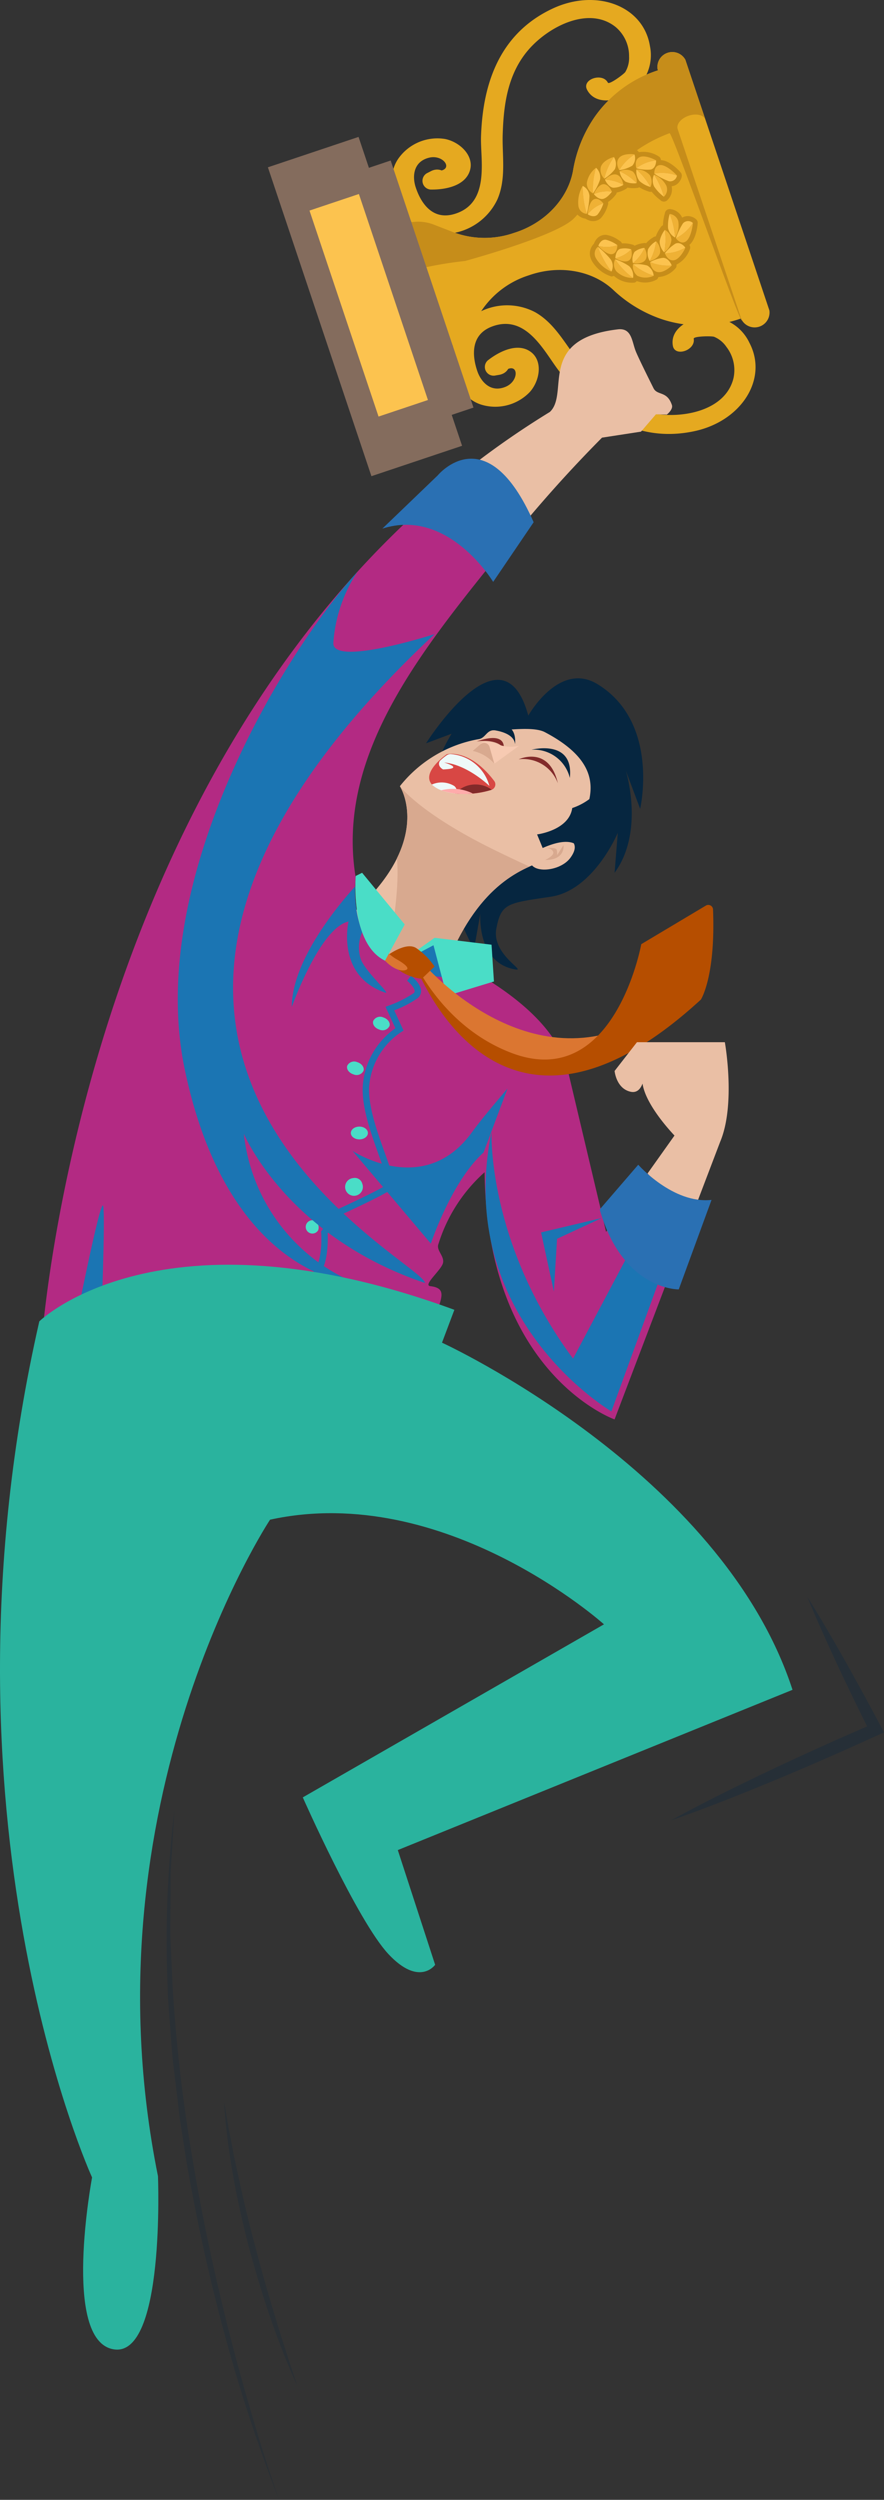 <svg xmlns="http://www.w3.org/2000/svg" width="138.297" height="391.023" viewBox="0 0 138.297 391.023"><rect x="0" y="0" width="138.297" height="391.023" fill="#333333" stroke="none"/><defs><style>.a,.u{fill:#062640;}.b{fill:#eabfa5;}.c{fill:#d84744;}.d{fill:#822a2a;}.e{fill:#eef9f9;}.f{fill:#ffabab;}.g{fill:#d8a98f;}.h{fill:#f7cab2;}.i{fill:#e5a920;}.j{fill:#c68d1a;}.k{fill:#efb135;}.l{fill:#fcc34f;}.m{fill:#846c5d;}.n{fill:#b32a83;}.o{fill:#4addc7;}.p{fill:#1b75b3;}.q{fill:#db7631;}.r{fill:#b64e00;}.s{fill:#2ab39e;}.t{fill:#2a70b3;}.u{opacity:0.2;}.v{opacity:0.3;}</style></defs><g transform="translate(-1039.215 -335.5)"><path class="a" d="M1121.864,447.437s4.816-8.6,10.833-4.917c9.792,6,6.667,19.5,6.667,19.5l-2.25-6s3,9.5-1.75,16l.5-6.25s-3.75,9-10.5,10-7.75,1-8.5,5,4.739,6.659,3,6.375c-6.125-1-5.5-8.75-5.5-8.75l-1,5.625s-7.75-15-7.25-22a25.852,25.852,0,0,1,3.75-11.75l-4,1.5S1117.864,432.687,1121.864,447.437Z"/><path class="b" d="M1127.772,468.293c3.21-5.8,8.092-12.273-3.325-18.273-1.839-.966-6.19-.219-7.916-.291-1.2-.051-1.345,1.221-2.424,1.385a20.223,20.223,0,0,0-12.332,7.361S1109,469.52,1087.52,483.54c-2.509,1.638,15.413,29.7,17.177,19.314C1110.7,467.52,1125.845,471.775,1127.772,468.293Z"/><path class="c" d="M1109.114,453.479s3.5-.959,7.393,4.146a.9.9,0,0,1-.429,1.429,13.262,13.262,0,0,1-7.631.133C1103.375,457.427,1109.114,453.479,1109.114,453.479Z"/><path class="d" d="M1116.078,459.054c.024-.007.036-.026.059-.035a4.294,4.294,0,0,0-2.523-.811,4.173,4.173,0,0,0-3.183,1.414A15.049,15.049,0,0,0,1116.078,459.054Z"/><path class="e" d="M1115.781,458.437s-3.417-3.333-7.084-3.667c0,0,3.334.959-.166,1.084,0,0-1-.5-.5-1.334a8.387,8.387,0,0,1,1-.832,1.088,1.088,0,0,1,.775-.224A6.751,6.751,0,0,1,1115.781,458.437Z"/><path class="e" d="M1106.8,458.208c-.009.007-.017.021-.026.029a4.3,4.3,0,0,0,1.671.95,9.216,9.216,0,0,0,1.962.431l.018-.035s.562-.5-.125-1.125A3.764,3.764,0,0,0,1106.8,458.208Z"/><path class="f" d="M1108.447,459.187a11,11,0,0,0,4.723.43,6.738,6.738,0,0,0-3.118-.722,7.466,7.466,0,0,0-1.8.218C1108.32,459.138,1108.379,459.163,1108.447,459.187Z"/><path class="g" d="M1101.31,469.759c.847,8.2-3.777,26.255-4.879,30.395.146.174.291.348.436.516l9.262-4.845c4.218-17.5,11.019-22.592,15.914-24.777-1.862-.853-3.772-1.755-5.679-2.694-11.5-5.667-14.589-9.879-14.589-9.879S1104.673,462.926,1101.31,469.759Z"/><path class="b" d="M1127.864,466.6s2.417.583.583,3.083-7.5,2.583-6.083-.583S1127.864,466.6,1127.864,466.6Z"/><path class="d" d="M1120.364,454.27s4.75-2.25,6.125,3.75A5.77,5.77,0,0,0,1120.364,454.27Z"/><path class="a" d="M1122.364,452.77s6.667-1.75,6,4.417A5.8,5.8,0,0,0,1122.364,452.77Z"/><path class="a" d="M1115.822,449.645s3.75.167,3.971,2.25C1119.793,451.895,1120.364,447.52,1115.822,449.645Z"/><path class="d" d="M1118.018,452.538s.513-2.726-4.237-1.059C1113.781,451.479,1116.822,450.937,1118.018,452.538Z"/><path class="h" d="M1115.177,452.645l-.788-.731s.35-.894,2.475-.081a5.577,5.577,0,0,0,3.563.312l-3.875,2.813Z"/><path class="g" d="M1113.177,452.958l1.212-1.044a.876.876,0,0,1,1.414.423l.749,2.621A6.257,6.257,0,0,0,1113.177,452.958Z"/><path class="g" d="M1127.364,467.708s.375,2.312-2.875,2.312c0,0,1.563-.687,1.25-1.312s-1.187-.563-1.187-.563,1.625-.125,1.75.25a2.355,2.355,0,0,1,.062.875Z"/><path class="a" d="M1123.239,466.02s5-.625,5.5-4.125a9.6,9.6,0,0,0,3.542-2.125c1.55-1.472-2.667,8.125-2.667,8.125s-1-1.75-5.5.25Z"/><path class="i" d="M1131.051,349.527c1.265,2.467,4.849,1.955,7.261.185a7.071,7.071,0,0,0,2.578-7.029c-1.026-6.29-8.387-9.051-15.247-5.83-8.768,4.117-10.933,12.538-11.175,20.018-.12,3.674,1.472,10.393-4.136,12.094-3.542,1.073-5.324-1.84-6.089-4.188-.514-1.576-.443-3.952,2.057-4.6,2.41-.626,4.133,2.14,1.118,2.077q.222,1.3.442,2.61l.525-.27c1.957-1,.207-3.326-1.744-2.325l-.525.269a1.367,1.367,0,0,0,.442,2.61c2.351.05,5.466-.57,6.181-3,.673-2.286-1.577-4.446-3.9-4.909a7.477,7.477,0,0,0-7.311,3.078c-1.872,2.751-.735,5.9.768,8.261a6.972,6.972,0,0,0,7.5,3.436,9.431,9.431,0,0,0,7.232-5.316c1.42-3.273.727-6.87.831-10.162.14-4.47.7-9.494,4.154-13.388,3.186-3.592,9.4-6.73,13.517-3.42a5.927,5.927,0,0,1,2.1,4.593,4.34,4.34,0,0,1-.591,2.443c-.234.344-2.536,2.038-2.726,1.667-.832-1.622-4.1-.549-3.262,1.094Z"/><path class="i" d="M1159.58,384.051l-5.667-16.906-1.81-5.4-5.668-16.9a2.332,2.332,0,0,0-4.349,1.458l.068.2h0a19.243,19.243,0,0,0-9.938,7.333,20.8,20.8,0,0,0-3.318,8.156c-.691,4.333-4.131,8.223-8.965,9.844l-.311.1a13.965,13.965,0,0,1-9.4-.078l-3.238-1.257a6.834,6.834,0,0,0-4.6-.039l2.366,7.059,1.811,5.4,2.366,7.058a6.834,6.834,0,0,0,3.648-2.8l1.826-2.955a13.962,13.962,0,0,1,7.455-5.729l.312-.105c4.834-1.62,9.923-.589,13.087,2.452a20.789,20.789,0,0,0,7.562,4.509,19.248,19.248,0,0,0,12.35-.14h0l.067.2a2.332,2.332,0,0,0,4.349-1.457Z"/><path class="j" d="M1128.992,369.668c1.653-1.681,4.472-5.526,6.066-7.359a22.984,22.984,0,0,1,8.908-5.974c.436-.171,10.856,29.436,11.3,29.286l-9.979-29.767-.051-.152c-.253-.755.516-1.694,1.717-2.1s2.379-.117,2.632.638l-3.153-9.4a2.332,2.332,0,0,0-4.349,1.458l.068.2h0a19.243,19.243,0,0,0-9.938,7.333,20.8,20.8,0,0,0-3.318,8.156c-.691,4.333-4.131,8.223-8.965,9.844l-.311.1a13.965,13.965,0,0,1-9.4-.078l-3.238-1.257a6.834,6.834,0,0,0-4.6-.039l2.348,7a58.48,58.48,0,0,1,7.246-1.234S1126.254,372.45,1128.992,369.668Z"/><path class="i" d="M1144.479,389.582c-.478-2.731,2.691-4.483,5.682-4.524a7.07,7.07,0,0,1,6.293,4.055c2.973,5.638-1.237,12.277-8.652,13.842-9.477,2-16.281-3.416-20.983-9.238-2.309-2.86-5.089-9.181-10.589-7.158-3.473,1.278-3.139,4.677-2.335,7.012.54,1.568,2.028,3.42,4.415,2.431,2.3-.953,2.008-4.2-.359-2.331l-1.221-2.348.581-.1c2.167-.378,2.17,2.53.01,2.907l-.581.1a1.367,1.367,0,0,1-1.221-2.348c1.846-1.457,4.706-2.84,6.739-1.335,1.915,1.419,1.422,4.5-.153,6.268a7.478,7.478,0,0,1-7.689,1.951c-3.152-1.068-4.144-4.268-4.366-7.056a6.97,6.97,0,0,1,3.911-7.259,9.426,9.426,0,0,1,8.974-.117c3.106,1.756,4.721,5.044,6.788,7.609,2.8,3.481,6.28,7.154,11.384,8.179,4.707.945,11.558-.3,12.847-5.418a5.926,5.926,0,0,0-1.09-4.934,4.327,4.327,0,0,0-1.943-1.593c-.394-.134-3.252-.1-3.18.312.314,1.8-2.944,2.912-3.262,1.094Z"/><path class="j" d="M1144.288,364.636a1.709,1.709,0,0,0,1.239-.744,1.767,1.767,0,0,0,.356-.862.778.778,0,0,0-.077-.4.336.336,0,0,0-.021-.036l-.012-.019h0c-.268-.379-1.811-1.991-3.153-2.021a.778.778,0,0,0-.188-.458.524.524,0,0,0-.039-.042,4.381,4.381,0,0,0-3.237-.746.754.754,0,0,0-.225-.262.769.769,0,0,0-.109-.068,3.794,3.794,0,0,0-3.1.488.776.776,0,0,0-.323-.146.46.46,0,0,0-.069-.007l-.033,0h0a3.757,3.757,0,0,0-2.648,1.687.762.762,0,0,0-.239-.02.465.465,0,0,0-.085.015.7.7,0,0,0-.125.034l0,.008a4.253,4.253,0,0,0-1.925,2.785.633.633,0,0,0-.134.03.5.5,0,0,0-.1.042.719.719,0,0,0-.183.121l.011.012a5.372,5.372,0,0,0-.918,3.849,3.137,3.137,0,0,0,.084.3,2.132,2.132,0,0,0,1.76,1.521,2.339,2.339,0,0,0,.409.21,1.818,1.818,0,0,0,1.987-.261,4.811,4.811,0,0,0,1.084-1.96l.02-.058a.761.761,0,0,0,.061-.447.789.789,0,0,0-.018-.082,4.665,4.665,0,0,0,1.148-1.074.766.766,0,0,0,.212-.411,4.178,4.178,0,0,0,1.331-.5.765.765,0,0,0,.337-.273,4.469,4.469,0,0,0,1.42.066.756.756,0,0,0,.435-.124,5.725,5.725,0,0,0,1.432.657.763.763,0,0,0,.508.046,7.554,7.554,0,0,0,1.3,1.265l.07.056a.764.764,0,0,0,1.137-.054A2.265,2.265,0,0,0,1144.288,364.636Zm-5.627,14.99a.746.746,0,0,0,.179-.16,3.761,3.761,0,0,0,3.13-.25h0l.026-.022c.019-.017.036-.033.049-.047a.764.764,0,0,0,.17-.313,3.8,3.8,0,0,0,2.766-1.476.79.79,0,0,0,.068-.466,4.309,4.309,0,0,0,2.133-2.54c0-.015,0-.031.005-.046a.745.745,0,0,0-.125-.5c1.046-.847,1.312-3.048,1.3-3.506h0l0-.018a.432.432,0,0,0,0-.044.786.786,0,0,0-.191-.383,1.781,1.781,0,0,0-.79-.462,1.708,1.708,0,0,0-1.442.153,2.273,2.273,0,0,0-1.771-1.323.765.765,0,0,0-.941.643l-.022.087a7.608,7.608,0,0,0-.272,1.79.762.762,0,0,0-.4.387l-.006,0a5.524,5.524,0,0,0-.72,1.347.765.765,0,0,0-.675.528.72.72,0,0,1,.231-.351,4.365,4.365,0,0,0-1.07.894.77.77,0,0,0-.484,0c.007,0,.017-.009.024-.01a4.057,4.057,0,0,0-1.334.4.761.761,0,0,0-.453-.2v-.005a4.564,4.564,0,0,0-1.528-.157.747.747,0,0,0-.035-.077.761.761,0,0,0-.318-.32l-.051-.034a4.835,4.835,0,0,0-2.051-.911,1.82,1.82,0,0,0-1.739.991,2.305,2.305,0,0,0-.2.413,2.129,2.129,0,0,0-.489,2.273c.033.1.071.194.115.292a5.377,5.377,0,0,0,3.054,2.521v.016a.725.725,0,0,0,.218-.013.487.487,0,0,0,.1-.025.677.677,0,0,0,.125-.056,4.257,4.257,0,0,0,3.214,1.061l0,.008a.706.706,0,0,0,.121-.047A.449.449,0,0,0,1138.661,379.626Zm2.435-6.463a.789.789,0,0,1,.014-.086.61.61,0,0,0-.012.086Zm-1.762.839a.764.764,0,0,1,.061-.126.641.641,0,0,0-.058.128Z"/><path class="k" d="M1136.093,362.115c.02,0-.678-1.067-.064-1.869.635-.853,2.462-.629,2.448-.585A7.41,7.41,0,0,0,1136.093,362.115Z"/><path class="l" d="M1138.131,361.418a5.519,5.519,0,0,1-2.038.7,7.41,7.41,0,0,1,2.384-2.454A1.785,1.785,0,0,1,1138.131,361.418Z"/><path class="l" d="M1136.15,362.289a2.482,2.482,0,0,0,.915,1.625,3.278,3.278,0,0,0,1.745.235A8.161,8.161,0,0,0,1136.15,362.289Z"/><path class="k" d="M1138.242,362.355a2.17,2.17,0,0,0-2.092-.066,8.161,8.161,0,0,1,2.66,1.86A2.227,2.227,0,0,0,1138.242,362.355Z"/><path class="k" d="M1138.769,361.826c.02.01-.4-1.227.435-1.7.866-.521,2.673.437,2.65.477A6.275,6.275,0,0,0,1138.769,361.826Z"/><path class="l" d="M1141.023,362.023a6.647,6.647,0,0,1-2.254-.2,6.275,6.275,0,0,1,3.085-1.228C1141.873,360.615,1141.89,361.8,1141.023,362.023Z"/><path class="l" d="M1138.78,362.005a2.49,2.49,0,0,0,.487,1.822,4.416,4.416,0,0,0,1.712.923A10.14,10.14,0,0,0,1138.78,362.005Z"/><path class="k" d="M1140.883,362.908a2.669,2.669,0,0,0-2.1-.9,10.14,10.14,0,0,1,2.2,2.745A2,2,0,0,0,1140.883,362.908Z"/><path class="k" d="M1141.567,362.657c.019.019-.077-1.268.912-1.335,1.031-.1,2.674,1.617,2.643,1.65A6.679,6.679,0,0,0,1141.567,362.657Z"/><path class="l" d="M1143.861,363.85a10.433,10.433,0,0,1-2.294-1.193,6.679,6.679,0,0,1,3.555.315A1.088,1.088,0,0,1,1143.861,363.85Z"/><path class="l" d="M1141.53,362.822a2.192,2.192,0,0,0,.007,1.838,6.68,6.68,0,0,0,1.541,1.616A11.959,11.959,0,0,0,1141.53,362.822Z"/><path class="k" d="M1143.474,364.576a3.653,3.653,0,0,0-1.944-1.754,11.959,11.959,0,0,1,1.548,3.454A1.57,1.57,0,0,0,1143.474,364.576Z"/><path class="k" d="M1131.022,368.956a1.421,1.421,0,0,1-1.319-1.251,5.027,5.027,0,0,1,.677-3.127A14.765,14.765,0,0,0,1131.022,368.956Z"/><path class="l" d="M1131.433,366.157a13.036,13.036,0,0,1-.411,2.8,14.765,14.765,0,0,1-.642-4.378A1.886,1.886,0,0,1,1131.433,366.157Z"/><path class="l" d="M1131.166,369.012c0,.03.906.628,1.514.073a5.136,5.136,0,0,0,.929-1.778A5.016,5.016,0,0,0,1131.166,369.012Z"/><path class="k" d="M1132.125,366.683c-.8.375-1,2.327-.959,2.329a5.016,5.016,0,0,1,2.443-1.7C1133.6,367.332,1132.879,366.311,1132.125,366.683Z"/><path class="k" d="M1132,365.755a1.761,1.761,0,0,1-.979-1.63,3.666,3.666,0,0,1,1.454-2.384A12.046,12.046,0,0,0,1132,365.755Z"/><path class="l" d="M1133.1,363.562a8.327,8.327,0,0,1-1.109,2.193,12.046,12.046,0,0,1,.475-4.014A2.1,2.1,0,0,1,1133.1,363.562Z"/><path class="l" d="M1132.124,365.866c-.006.024.731.927,1.467.738.705-.185,1.336-1.126,1.361-1.119A5.1,5.1,0,0,0,1132.124,365.866Z"/><path class="k" d="M1133.652,364.313c-.881,0-1.565,1.542-1.528,1.553a5.1,5.1,0,0,1,2.828-.381C1134.941,365.5,1134.487,364.309,1133.652,364.313Z"/><path class="k" d="M1133.761,363.45a1.911,1.911,0,0,1-.548-1.84c.353-1.1,2.049-1.587,2.046-1.538A9.509,9.509,0,0,0,1133.761,363.45Z"/><path class="l" d="M1135.415,361.956a6.065,6.065,0,0,1-1.654,1.494,9.509,9.509,0,0,1,1.5-3.378A2.052,2.052,0,0,1,1135.415,361.956Z"/><path class="l" d="M1133.858,363.6c-.012.018.483,1.12,1.255,1.259a2.948,2.948,0,0,0,1.63-.447A6.329,6.329,0,0,0,1133.858,363.6Z"/><path class="k" d="M1135.761,362.847c-.87-.349-1.937.734-1.9.754a6.329,6.329,0,0,1,2.885.812C1136.728,364.425,1136.588,363.175,1135.761,362.847Z"/><path class="k" d="M1140.914,376.5c.015-.014.1,1.259,1.076,1.529,1.021.3,2.344-.981,2.306-1.008A7.447,7.447,0,0,1,1140.914,376.5Z"/><path class="l" d="M1142.961,375.827a5.512,5.512,0,0,0-2.047.672,7.447,7.447,0,0,0,3.382.521C1144.307,377,1143.859,375.863,1142.961,375.827Z"/><path class="l" d="M1140.855,376.325a2.478,2.478,0,0,1-.249-1.848,3.271,3.271,0,0,1,1.251-1.239A8.178,8.178,0,0,1,1140.855,376.325Z"/><path class="k" d="M1142.485,375.012c-.23.992-1.636,1.355-1.63,1.313a8.178,8.178,0,0,0,1-3.087A2.225,2.225,0,0,1,1142.485,375.012Z"/><path class="k" d="M1143.224,375.116c.01-.02.422,1.219,1.375,1.1,1.005-.106,1.869-1.96,1.827-1.977A6.285,6.285,0,0,1,1143.224,375.116Z"/><path class="l" d="M1144.9,373.6a6.664,6.664,0,0,0-1.68,1.516,6.285,6.285,0,0,0,3.2-.879C1146.431,374.212,1145.728,373.253,1144.9,373.6Z"/><path class="l" d="M1143.125,374.967a2.494,2.494,0,0,1-.71-1.748,4.441,4.441,0,0,1,.81-1.768A10.131,10.131,0,0,1,1143.125,374.967Z"/><path class="k" d="M1144.259,372.979a2.67,2.67,0,0,1-1.134,1.988,10.131,10.131,0,0,0,.1-3.516A2,2,0,0,1,1144.259,372.979Z"/><path class="k" d="M1144.956,372.766c0-.026.7,1.059,1.533.516.883-.541,1.159-2.9,1.114-2.91A6.661,6.661,0,0,1,1144.956,372.766Z"/><path class="l" d="M1146.067,370.432a10.388,10.388,0,0,0-1.111,2.334,6.661,6.661,0,0,0,2.647-2.394A1.089,1.089,0,0,0,1146.067,370.432Z"/><path class="l" d="M1144.827,372.657a2.19,2.19,0,0,1-1.1-1.471,6.64,6.64,0,0,1,.256-2.218A12,12,0,0,1,1144.827,372.657Z"/><path class="k" d="M1145.321,370.086a3.653,3.653,0,0,1-.494,2.571,12,12,0,0,0-.846-3.689A1.572,1.572,0,0,1,1145.321,370.086Z"/><path class="k" d="M1132.745,374.1a1.42,1.42,0,0,0-.3,1.793,5.031,5.031,0,0,0,2.424,2.088A14.833,14.833,0,0,1,1132.745,374.1Z"/><path class="l" d="M1134.759,376.082a12.983,12.983,0,0,0-2.014-1.986,14.833,14.833,0,0,0,2.126,3.881A1.884,1.884,0,0,0,1134.759,376.082Z"/><path class="l" d="M1132.826,373.964c-.016-.024.345-1.046,1.164-.97a5.121,5.121,0,0,1,1.814.859A5.017,5.017,0,0,1,1132.826,373.964Z"/><path class="k" d="M1135,375.245c-.865.182-2.2-1.256-2.17-1.281a5.017,5.017,0,0,0,2.978-.111C1135.785,373.835,1135.821,375.087,1135,375.245Z"/><path class="k" d="M1135.452,376.063a1.759,1.759,0,0,0,.2,1.89,3.665,3.665,0,0,0,2.6,1.027A12.032,12.032,0,0,1,1135.452,376.063Z"/><path class="l" d="M1137.658,377.145a8.333,8.333,0,0,0-2.206-1.082,12.032,12.032,0,0,0,2.8,2.917A2.1,2.1,0,0,0,1137.658,377.145Z"/><path class="l" d="M1135.487,375.9c-.019-.015.024-1.18.725-1.472a3.434,3.434,0,0,1,1.761.072A5.092,5.092,0,0,1,1135.487,375.9Z"/><path class="k" d="M1137.642,376.215c-.7.535-2.178-.287-2.155-.318a5.092,5.092,0,0,0,2.486-1.4C1137.953,374.488,1138.311,375.715,1137.642,376.215Z"/><path class="k" d="M1138.249,376.839a1.913,1.913,0,0,0,.672,1.8,3,3,0,0,0,2.56-.006A9.489,9.489,0,0,1,1138.249,376.839Z"/><path class="l" d="M1140.469,377.034a6.051,6.051,0,0,0-2.22-.2,9.489,9.489,0,0,0,3.232,1.792A2.052,2.052,0,0,0,1140.469,377.034Z"/><path class="l" d="M1138.236,376.66a2.182,2.182,0,0,1,.242-1.761,2.948,2.948,0,0,1,1.571-.626A6.337,6.337,0,0,1,1138.236,376.66Z"/><path class="k" d="M1140.209,376.114c-.484.8-1.988.582-1.973.546a6.337,6.337,0,0,0,1.813-2.387C1140.029,374.272,1140.671,375.355,1140.209,376.114Z"/><rect class="m" width="40.76" height="6.76" transform="translate(1100.334 360.608) rotate(71.468)"/><rect class="m" width="50.958" height="14.958" transform="translate(1097.322 409.985) rotate(-108.532)"/><rect class="l" width="33.985" height="8.151" transform="translate(1098.436 400.66) rotate(-108.532)"/><path class="n" d="M1148.168,523.852a13.079,13.079,0,0,1-7.646-4.8l-6.491,9.138-6-25.333c-1.787-7.146-9.6-12.809-17.145-16.742-16.9,5.033-16.339-10.329-16.022-13.342-3.278-19.763,11.2-36.573,23.863-52.382l-14.2-4.868c-53.9,49.2-58.884,130.967-58.884,130.967l65.377,9.7c-10.159-12.165,1.341-18.831-4.479-19.509-1.234-.143,1.766-2.544,1.987-3.656.209-1.053-1.047-1.919-.746-2.858a24.99,24.99,0,0,1,7.246-11.308c.376,31.606,20.333,38.666,20.333,38.666Z"/><path class="o" d="M1099.168,494.642a1.2,1.2,0,0,0-1.568.565c-.162.528.277,1.131.981,1.347a1.2,1.2,0,0,0,1.568-.564C1100.312,495.462,1099.872,494.859,1099.168,494.642Zm-3.081,8.348c.162-.528-.277-1.131-.981-1.348a1.2,1.2,0,0,0-1.568.565c-.162.528.277,1.131.981,1.347A1.2,1.2,0,0,0,1096.087,502.99Zm-.65,8.733c-.736,0-1.333.448-1.333,1s.6,1,1.333,1,1.334-.447,1.334-1S1096.174,511.723,1095.437,511.723Zm-.971,8.053a1.389,1.389,0,1,0,1.421.869A1.2,1.2,0,0,0,1094.466,519.776Zm-6.133,6.623a1.042,1.042,0,1,0,.655,1.533A1.2,1.2,0,0,0,1088.333,526.4Z"/><path class="p" d="M1087.579,536l-.242-.97c2.122-.531,2.252-5.036,2.123-6.727l-.015-.191,2.692-3.5.113-.052c.059-.027,5.981-2.744,7.431-3.711.33-.381-.593-2.956-1.267-4.836-1.155-3.221-2.593-7.229-2.455-10.519a12.045,12.045,0,0,1,5.115-9.159l-1.547-3.354.51-.186a18.212,18.212,0,0,0,3.859-1.921.4.4,0,0,0,.19-.344c0-.527-.8-1.319-1.185-1.621l.614-.789c.16.125,1.563,1.249,1.571,2.4a1.41,1.41,0,0,1-.565,1.134,16.514,16.514,0,0,1-3.635,1.885l1.464,3.171-.384.231a11.292,11.292,0,0,0-5.008,8.593c-.129,3.094,1.272,7,2.4,10.14,1.19,3.317,1.908,5.32.88,6.005-1.418.946-6.6,3.342-7.456,3.737l-2.31,3C1090.53,529.571,1090.671,535.227,1087.579,536Z"/><path class="p" d="M1141.864,523.52l-13,24.5c-13.5-18.25-12.75-35.5-12.75-35.5-6,29.25,18.75,43.75,18.75,43.75l10.75-29.5Z"/><path class="p" d="M1050.7,544.187c.334,4,4.334-1.667,4.334-1.667s.666-16.333.333-18.333S1050.7,544.187,1050.7,544.187Z"/><path class="p" d="M1105.7,536.187c-.4-3.581-68.333-36.167,1.5-101.5,0,0-16.122,5.188-15.833,1.333a23.061,23.061,0,0,1,3.783-11.1c-11.324,12.434-33.254,48.09-27.033,77.845,6.917,33.084,27.083,33.584,27.083,33.584a28.6,28.6,0,0,1-17.833-23.5S1084.031,528.854,1105.7,536.187Z"/><path class="p" d="M1099.489,490.77c1,.338-3.314-3.437-3.875-5.375a5.936,5.936,0,0,1,.271-4.1,18.391,18.391,0,0,1-1.109-7.14c-2.38,2.621-9.912,11.493-9.912,18.86,0,0,4.375-12.375,8.875-13.375C1093.739,479.645,1091.739,488.145,1099.489,490.77Z"/><path class="p" d="M1113.114,512.52c-7.5,10.5-18.75,3-18.75,3l12.25,14.5s3.25-9.75,8.25-14.25l3.75-10S1114.686,510.32,1113.114,512.52Z"/><path class="p" d="M1126.364,529.27l7-3.25-9.5,2.25,2,9.25Z"/><path class="p" d="M1103.489,485.645l.625-1.25,3.375-1.5,4.188,1.563,2.687,4s-7.562.187-9.625-.813S1103.489,485.645,1103.489,485.645Z"/><path class="o" d="M1101.364,486.354l5.667-3,2.083,7.917,7.375-2.25-.375-5.75-8.917-1.083Z"/><path class="q" d="M1105.489,486.27s16.5,19.375,35.125,8.125c0,0-7.625,10.125-16.5,8.25s-18-10.5-19.375-15.25Z"/><path class="r" d="M1103.531,484.854s12.333,37.333,45.333,7c0,0,2.319-3.557,1.9-14.094a.739.739,0,0,0-1.115-.61l-10.113,6.037s-4.185,23.174-20.334,17C1107.864,495.854,1103.531,484.854,1103.531,484.854Z"/><path class="r" d="M1099.614,485.1s3-2.334,4.667-1.334a10.731,10.731,0,0,1,2.916,2.917l-2,1.917A7.5,7.5,0,0,1,1099.614,485.1Z"/><path class="q" d="M1098.031,480.354a6.462,6.462,0,0,0,3.333,5.25s2.583,1.416,1.167,1.666-3.667-1.416-4.667-4.083S1098.031,480.354,1098.031,480.354Z"/><path class="o" d="M1099.447,485.77l3.084-5.666-6.667-8.084-1,.5S1093.947,483.1,1099.447,485.77Z"/><path class="b" d="M1104.53,415.52l14.2,4.868,0,0a208.824,208.824,0,0,1,14.667-16.431l6.1-.94,2.333-2.708,1.709.042s1.023-.8.791-1.5c-.75-2.25-2.282-1.441-2.875-2.625-1.109-2.219-2.33-4.7-2.75-5.709-.649-1.558-.608-3.761-2.833-3.5-12.75,1.5-7.5,10-10.638,12.922a135.519,135.519,0,0,0-23.165,17.887Q1103.279,416.663,1104.53,415.52Z"/><path class="b" d="M1152.614,498.52h-13.75l-3.5,4.5s.25,2.75,2.5,3.25c1.01.225,1.564-.458,1.871-1.278.446,3.058,3.852,6.91,5,8.13l-4.211,5.927a13.079,13.079,0,0,0,7.646,4.8l3.7-9.719C1154.364,508.246,1152.614,498.52,1152.614,498.52Z"/><path class="s" d="M1045.364,542.187s19-18.667,64.935-1.807l-1.935,5.14s43.683,20.047,54.837,54.3l-61.752,25.068,5.842,17.944s-2.466,3.51-7.312-1.678-13.393-24.508-13.393-24.508l47.118-27.069s-24.868-22.35-52.24-16.369c0,0-29.334,44.283-17.535,102.688,0,0,1.158,28.491-6.97,27.078s-3.339-26.879-3.339-26.879S1027.734,619.647,1045.364,542.187Z"/><path class="t" d="M1107.7,409.854s7.667-9.334,15,7.333l-6.333,9.333s-7-11.666-17.333-8.333Z"/><path class="t" d="M1139.065,517.687s5.431,6.167,11.466,5.5l-5.13,14s-8.75.167-12.37-12.5Z"/><path class="u" d="M1082.875,726.523a248.419,248.419,0,0,1-8.581-26.128c-2.413-8.853-4.341-17.836-5.923-26.877l-1.049-6.806-.815-6.837c-.3-2.276-.47-4.566-.637-6.856-.15-2.29-.41-4.574-.432-6.871a168.976,168.976,0,0,1,1.067-27.474l-.415,6.86c-.055,1.143-.184,2.282-.177,3.427l-.011,3.434-.03,3.431c-.011,1.143-.038,2.286.037,3.429l.3,6.855a251.272,251.272,0,0,0,3.15,27.243c1.494,9.024,3.43,17.974,5.678,26.847,1.132,4.434,2.336,8.851,3.654,13.236C1079.954,717.838,1081.375,722.192,1082.875,726.523Z"/><path class="u" d="M1085.731,708.679c-1.615-3.481-2.98-7.071-4.242-10.7s-2.332-7.314-3.35-11.015c-.95-3.72-1.81-7.466-2.469-11.249a105.5,105.5,0,0,1-1.409-11.42c.38,1.883.614,3.781,1.03,5.652l.529,2.818.605,2.8c.812,3.733,1.659,7.459,2.68,11.142.933,3.7,2.007,7.373,3.112,11.033q.823,2.746,1.716,5.475C1084.5,705.051,1085.119,706.861,1085.731,708.679Z"/><g class="v"><path class="a" d="M1165.519,585.289c2.076,3.3,4.016,6.673,5.94,10.053q2.85,5.09,5.578,10.239l.475.9-.94.423c-2.66,1.2-5.308,2.42-7.988,3.572-2.668,1.18-5.354,2.318-8.046,3.444-5.394,2.227-10.809,4.409-16.343,6.321,5.128-2.827,10.375-5.384,15.643-7.9,2.64-1.243,5.284-2.475,7.948-3.664,2.651-1.217,5.334-2.363,8.005-3.536l-.465,1.319q-2.6-5.215-5.084-10.493C1168.612,592.437,1167,588.9,1165.519,585.289Z"/></g></g></svg>